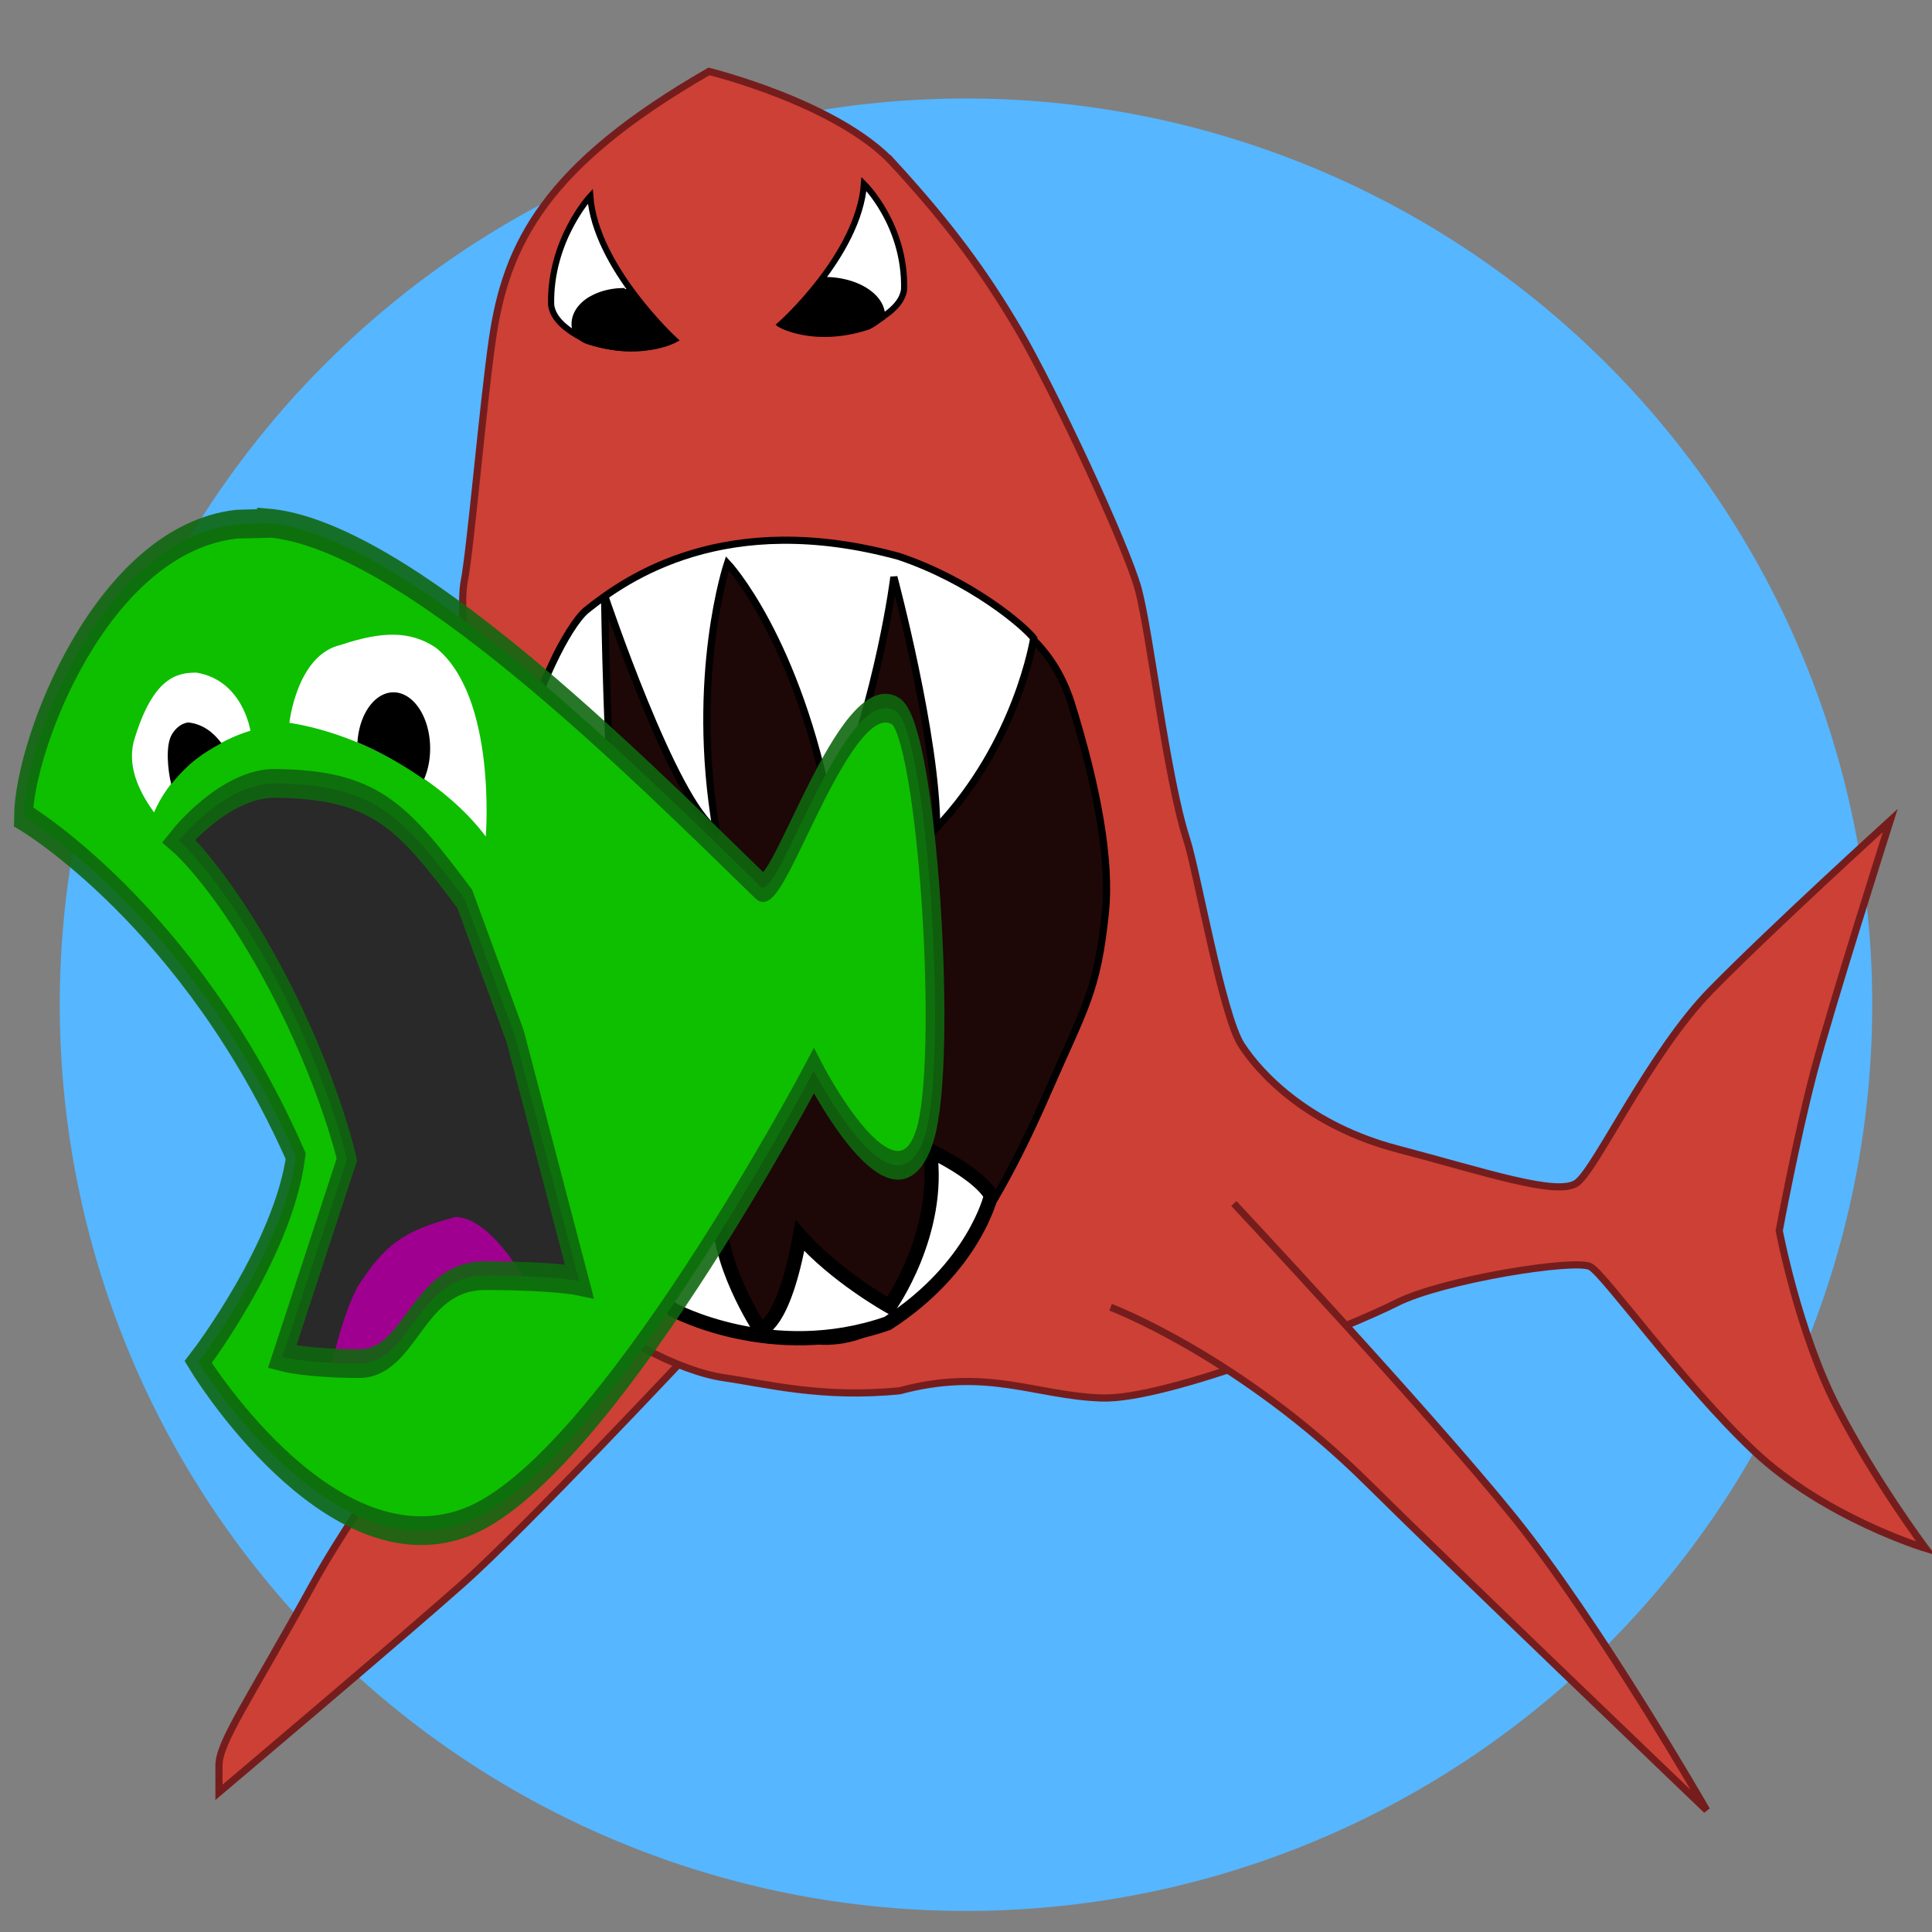 <?xml version="1.0" encoding="UTF-8" standalone="no"?>
<!-- Created with Inkscape (http://www.inkscape.org/) -->

<svg
   xmlns:dc="http://purl.org/dc/elements/1.1/"
   xmlns:cc="http://creativecommons.org/ns#"
   xmlns:rdf="http://www.w3.org/1999/02/22-rdf-syntax-ns#"
   xmlns:svg="http://www.w3.org/2000/svg"
   xmlns="http://www.w3.org/2000/svg"
   xmlns:xlink="http://www.w3.org/1999/xlink"
   xmlns:sodipodi="http://sodipodi.sourceforge.net/DTD/sodipodi-0.dtd"
   xmlns:inkscape="http://www.inkscape.org/namespaces/inkscape"
   width="27"
   height="27"
   id="svg2"
   version="1.1"
   inkscape:version="0.91 r13725"
   sodipodi:docname="wator_icon.svg">
  <rect width="100%" height="100%" fill="#808080" stroke="none"/>
  <defs
     id="defs4">
    <inkscape:perspective
       sodipodi:type="inkscape:persp3d"
       inkscape:vp_x="124.28571 : 427.60966 : 1"
       inkscape:vp_y="0 : 1000 : 0"
       inkscape:vp_z="648.38019 : 466.18109 : 1"
       inkscape:persp3d-origin="276.33295 : 290.78739 : 1"
       id="perspective2985" />
    <linearGradient
       id="RSSg"
       y2="225.94"
       x2="225.94"
       y1="30.06"
       x1="30.06"
       gradientUnits="userSpaceOnUse">
      <stop
         id="stop3997"
         stop-color="#E3702D"
         offset="0.0" />
      <stop
         id="stop3999"
         stop-color="#EA7D31"
         offset="0.107" />
      <stop
         id="stop4001"
         stop-color="#F69537"
         offset="0.35" />
      <stop
         id="stop4003"
         stop-color="#FB9E3A"
         offset="0.5" />
      <stop
         id="stop4005"
         stop-color="#EA7C31"
         offset="0.702" />
      <stop
         id="stop4007"
         stop-color="#DE642B"
         offset="0.887" />
      <stop
         id="stop4009"
         stop-color="#D95B29"
         offset="1.0" />
    </linearGradient>
    <linearGradient
       inkscape:collect="always"
       xlink:href="#RSSg"
       id="linearGradient3799"
       gradientUnits="userSpaceOnUse"
       x1="30.06"
       y1="30.06"
       x2="225.94"
       y2="225.94" />
  </defs>
  <sodipodi:namedview
     id="base"
     pagecolor="#ffffff"
     bordercolor="#666666"
     borderopacity="1.0"
     inkscape:pageopacity="0.0"
     inkscape:pageshadow="2"
     inkscape:zoom="32"
     inkscape:cx="-9.7155287"
     inkscape:cy="5.4609193"
     inkscape:document-units="px"
     inkscape:current-layer="layer1"
     showgrid="false"
     inkscape:window-width="3840"
     inkscape:window-height="2037"
     inkscape:window-x="0"
     inkscape:window-y="65"
     inkscape:window-maximized="1"
     units="in"
     showguides="false" />
  <g
     inkscape:label="Layer 1"
     inkscape:groupmode="layer"
     id="layer1"
     transform="translate(0,-1025.357)">
    <path
       style="opacity:1;fill:#56b6ff;fill-opacity:1;fill-rule:nonzero;stroke:none;stroke-width:0.05;stroke-linecap:round;stroke-linejoin:round;stroke-miterlimit:4;stroke-dasharray:none;stroke-opacity:1"
       id="path4921"
       sodipodi:type="arc"
       sodipodi:cx="13.5"
       sodipodi:cy="1039.3982"
       sodipodi:rx="12.664674"
       sodipodi:ry="12.664674"
       sodipodi:start="3.9713047"
       sodipodi:end="3.9697688"
       sodipodi:open="true"
       d="m 4.95,1030.055 a 12.665,12.665 0 0 1 17.89,0.79 12.665,12.665 0 0 1 -0.783,17.89 12.665,12.665 0 0 1 -17.89,-0.776 12.665,12.665 0 0 1 0.769,-17.891" />
    <path
       style="fill:#cd4035;fill-opacity:1;fill-rule:evenodd;stroke:#751d1d;stroke-width:0.1;stroke-linecap:butt;stroke-linejoin:miter;stroke-miterlimit:4;stroke-dasharray:none;stroke-opacity:1"
       d="m 7.892,1042.534 c 0,0 -2.587,3.273 -3.507,4.941 -0.92,1.668 -1.325,2.229 -1.325,2.556 l 0,0.374 c 0,0 2.564,-2.167 3.421,-2.93 0.857,-0.764 3.117,-3.172 3.117,-3.172 z"
       id="path4233"
       inkscape:connector-curvature="0"
       sodipodi:nodetypes="ccscccc" />
    <path
       style="fill:#cd4035;fill-opacity:1;fill-rule:evenodd;stroke:#751d1d;stroke-width:0.1;stroke-linecap:butt;stroke-linejoin:miter;stroke-miterlimit:4;stroke-dasharray:none;stroke-opacity:1"
       d="m 12.491,1027.647 c 0.779,0.85 1.269,1.514 1.749,2.332 0.48,0.819 1.502,3 1.668,3.614 0.165,0.614 0.392,2.618 0.675,3.492 0.146,0.449 0.496,2.456 0.764,2.873 0.268,0.417 0.953,1.134 2.181,1.456 1.228,0.323 2.244,0.669 2.511,0.472 0.268,-0.197 1.023,-1.826 1.874,-2.692 0.85,-0.866 2.503,-2.369 2.503,-2.369 0,0 -0.827,2.598 -1.071,3.527 -0.244,0.929 -0.48,2.204 -0.48,2.204 0,0 0.268,1.417 0.803,2.456 0.535,1.039 1.244,1.984 1.244,1.984 0,0 -1.409,-0.425 -2.401,-1.362 -0.992,-0.937 -2.078,-2.456 -2.283,-2.574 -0.205,-0.118 -2.07,0.181 -2.708,0.504 -0.638,0.323 -3.196,1.362 -4.125,1.33 -0.929,-0.031 -1.598,-0.431 -2.821,-0.101 -1.086,0.108 -1.855,-0.095 -2.461,-0.183 -0.594,-0.085 -1.655,-0.593 -2.254,-1.308 -0.506,-0.605 -1.007,-1.629 -1.18,-2.243 -0.433,-1.264 -0.203,-3.858 -0.117,-4.417 0.087,-0.559 -0.171,-2.675 -0.075,-3.156 0.087,-0.438 0.268,-2.533 0.396,-3.401 0.195,-1.326 0.743,-2.418 3.025,-3.73 0,0 1.804,0.442 2.583,1.292 z"
       id="path4195"
       inkscape:connector-curvature="0"
       sodipodi:nodetypes="sccsscsscscccsccccsscssscs" />
    <path
       style="fill:#1d0707;fill-opacity:1;fill-rule:evenodd;stroke:#000000;stroke-width:0.1;stroke-linecap:butt;stroke-linejoin:miter;stroke-miterlimit:4;stroke-dasharray:none;stroke-opacity:1"
       d="m 13.179,1033.434 c 1.014,0.566 1.519,0.927 1.788,1.735 0.378,1.212 0.553,2.222 0.482,2.931 -0.114,1.12 -0.291,1.338 -0.795,2.495 -0.504,1.157 -1.702,3.7 -3.306,3.495 -2.686,-0.343 -3.482,-1.851 -3.883,-3.142 -0.401,-1.291 -0.371,-2.14 -0.371,-2.14 0,0 0.046,-2.399 0.298,-3.21 0.252,-0.811 0.438,-1.513 1.091,-1.876 0.653,-0.362 1.511,-0.487 2.133,-0.526 0.693,-0.063 1.659,-0.267 2.563,0.238 z"
       id="path4197"
       inkscape:connector-curvature="0"
       sodipodi:nodetypes="sccsssccscs" />
    <path
       style="fill:#ffffff;fill-opacity:1;fill-rule:evenodd;stroke:#000000;stroke-width:0.1;stroke-linecap:butt;stroke-linejoin:miter;stroke-miterlimit:4;stroke-dasharray:none;stroke-opacity:1"
       d="m 10.01,1036.958 c -0.37,-2.159 0.156,-3.729 0.156,-3.729 0,0 0.978,1.038 1.45,3.524 0.686,-1.757 0.876,-3.332 0.876,-3.332 0,0 0.598,2.241 0.598,3.503 1.133,-1.197 1.356,-2.648 1.356,-2.648 -0.138,-0.176 -0.872,-0.803 -1.886,-1.144 -2.425,-0.661 -3.798,0.297 -4.368,0.754 -0.276,0.237 -0.696,1.133 -0.875,1.857 0,0 0.448,0.959 1.305,1.536 -0.14,-1.06 -0.173,-3.602 -0.173,-3.602 0,0 0.969,2.891 1.561,3.281 z"
       id="path4199"
       inkscape:connector-curvature="0"
       sodipodi:nodetypes="cccccccccccc" />
    <path
       style="fill:#ffffff;fill-opacity:1;fill-rule:evenodd;stroke:#000000;stroke-width:0.199;stroke-linecap:butt;stroke-linejoin:miter;stroke-miterlimit:4;stroke-dasharray:none;stroke-opacity:1"
       d="m 8.779,1041.519 c -0.105,0.7 0.336,1.781 0.336,1.781 0,0 0.458,-0.61 0.942,-1.117 -0.083,0.777 0.567,1.756 0.567,1.756 0,0 0.323,-0.023 0.555,-1.313 0.496,0.568 1.253,0.988 1.253,0.988 0,0 0.729,-1.021 0.563,-2.178 0.766,0.38 0.853,0.635 0.853,0.635 0,0 -0.231,0.997 -1.444,1.78 -1.615,0.562 -3.003,-0.193 -3.003,-0.193 l -1.367,-1.185 c 0,0 0.011,-0.447 0.744,-0.954 z"
       id="path4231"
       inkscape:connector-curvature="0"
       sodipodi:nodetypes="cccccccccccc" />
    <path
       style="fill:#cd4035;fill-opacity:1;fill-rule:evenodd;stroke:#751d1d;stroke-width:0.1;stroke-linecap:butt;stroke-linejoin:miter;stroke-miterlimit:4;stroke-dasharray:none;stroke-opacity:1"
       d="m 17.243,1042.176 c 0,0 2.696,2.883 3.896,4.364 1.2,1.481 2.712,4.115 2.712,4.115 0,0 -3.678,-3.522 -4.73,-4.567 -1.789,-1.776 -3.6,-2.462 -3.6,-2.462"
       id="path4235"
       inkscape:connector-curvature="0"
       sodipodi:nodetypes="cccsc" />
    <g
       id="g4851"
       transform="matrix(0.454,0,0.003,0.695,10.821,313.935)">
      <path
         inkscape:connector-curvature="0"
         id="path4138"
         d="m -22.887,1052.054 2.21,-5.06 -5.966,-8.242 2.779,-1.689 9.816,4.407 2.895,8.993 -5.082,1.503 z"
         style="fill:#292929;fill-opacity:1;fill-rule:evenodd;stroke:none;stroke-width:1px;stroke-linecap:butt;stroke-linejoin:miter;stroke-opacity:1"
         sodipodi:nodetypes="cccccccc" />
      <path
         sodipodi:nodetypes="ccccc"
         inkscape:connector-curvature="0"
         id="path4140"
         d="m -20.921,1052.275 c 0,0 0.376,-1.79 1.149,-2.762 0.84,-0.84 1.37,-1.127 3.049,-1.414 1.58,0.055 3.027,2.475 3.027,2.475 z"
         style="fill:#a0008f;fill-opacity:1;fill-rule:evenodd;stroke:none;stroke-width:1px;stroke-linecap:butt;stroke-linejoin:miter;stroke-opacity:1" />
      <path
         sodipodi:nodetypes="sccccscssscscccssccscsc"
         inkscape:connector-curvature="0"
         id="path4144"
         d="m -22.458,1034.151 c -0.069,2e-4 -0.862,0.018 -0.927,0.018 -4.142,0.303 -6.563,4.417 -6.601,5.883 0,0 5.105,1.978 8.337,6.827 -0.404,1.919 -3.03,4.141 -3.03,4.141 0,0 3.939,4.243 8.182,3.232 4.243,-1.01 10.809,-9.091 10.809,-9.091 0,0 2.479,3.193 3.408,1.3 0.742,-1.511 0.129,-8.133 -0.841,-8.531 -1.551,-0.636 -3.64,3.871 -4.178,3.528 -3.849,-2.455 -10.925,-7.103 -15.159,-7.316 z m 0.243,5.23 c 3.068,0.026 3.89,0.65 5.801,2.321 l 1.533,2.759 1.945,4.93 c 0,0 -0.777,-0.111 -2.899,-0.111 -2.121,0 -2.271,1.768 -3.887,1.768 -1.616,0 -2.373,-0.133 -2.373,-0.133 l 2.02,-3.972 c 0,0 -0.532,-1.589 -2.149,-3.609 -1.616,-2.02 -2.985,-2.805 -2.985,-2.805 0,0 1.431,-1.163 2.993,-1.149 z"
         style="fill:#0ebf00;fill-opacity:1;fill-rule:evenodd;stroke:#0f670f;stroke-width:0.578;stroke-linecap:butt;stroke-linejoin:miter;stroke-miterlimit:4;stroke-dasharray:none;stroke-opacity:0.894" />
      <path
         sodipodi:nodetypes="cccccc"
         inkscape:connector-curvature="0"
         id="path4143"
         d="m -21.786,1038.163 c 2.315,0.239 4.798,1.202 6.029,2.286 0,0 0.367,-2.802 -1.507,-3.794 -0.79,-0.349 -1.661,-0.334 -2.929,-0.059 -1.36,0.202 -1.593,1.566 -1.593,1.566 z"
         style="fill:#ffffff;fill-opacity:1;fill-rule:evenodd;stroke:none;stroke-width:1px;stroke-linecap:butt;stroke-linejoin:miter;stroke-opacity:1" />
      <path
         sodipodi:nodetypes="ccccc"
         inkscape:connector-curvature="0"
         id="path4145"
         d="m -25.966,1039.965 c 0.86,-1.279 2.978,-1.642 2.978,-1.642 0,0 -0.221,-1.014 -1.654,-1.169 -0.595,0 -1.345,0.086 -1.94,1.389 -0.214,0.556 0.233,1.068 0.616,1.421 z"
         style="fill:#ffffff;fill-opacity:1;fill-rule:evenodd;stroke:none;stroke-width:1px;stroke-linecap:butt;stroke-linejoin:miter;stroke-opacity:1" />
      <path
         inkscape:connector-curvature="0"
         id="path4143-4"
         d="m -18.625,1037.551 a 1.121,1.121 0 0 0 -0.712,0.294 1.121,1.121 0 0 0 -0.358,0.712 c 0.732,0.198 1.411,0.456 2.044,0.744 a 1.121,1.121 0 0 0 -0.101,-1.387 1.121,1.121 0 0 0 -0.873,-0.363 z"
         style="fill:#000000;fill-opacity:1;fill-rule:evenodd;stroke:none;stroke-width:1px;stroke-linecap:butt;stroke-linejoin:miter;stroke-opacity:1" />
      <path
         inkscape:connector-curvature="0"
         id="path4145-1"
         d="m -24.877,1038.154 c -0.182,0.01 -0.356,0.08 -0.491,0.203 l -0.028,0.029 c -0.216,0.215 -0.143,0.725 -0.038,1.01 0.563,-0.44 0.972,-0.618 1.552,-0.824 -0.226,-0.201 -0.556,-0.381 -0.996,-0.414 z"
         style="fill:#000000;fill-opacity:1;fill-rule:evenodd;stroke:none;stroke-width:1px;stroke-linecap:butt;stroke-linejoin:miter;stroke-opacity:1"
         sodipodi:nodetypes="ccccccc" />
    </g>
    <path
       style="fill:#ffffff;fill-opacity:1;fill-rule:evenodd;stroke:#000000;stroke-width:0.086;stroke-linecap:butt;stroke-linejoin:miter;stroke-miterlimit:4;stroke-dasharray:none;stroke-opacity:1"
       d="m 8.249,1028.1 c 0.074,0.99 1.176,2.006 1.176,2.006 0,0 -0.477,0.258 -1.205,0.017 -0.343,-0.162 -0.498,-0.332 -0.518,-0.507 -0.02,-0.902 0.547,-1.516 0.547,-1.516 z"
       id="path4860"
       inkscape:connector-curvature="0"
       sodipodi:nodetypes="ccccc" />
    <path
       style="fill:#ffffff;fill-opacity:1;fill-rule:evenodd;stroke:#000000;stroke-width:0.086;stroke-linecap:butt;stroke-linejoin:miter;stroke-miterlimit:4;stroke-dasharray:none;stroke-opacity:1"
       d="m 12.074,1027.929 c -0.074,0.99 -1.162,1.959 -1.162,1.959 0,0 0.477,0.258 1.205,0.017 0.343,-0.162 0.498,-0.332 0.518,-0.507 0.02,-0.902 -0.56,-1.468 -0.56,-1.468 z"
       id="path4860-0"
       inkscape:connector-curvature="0"
       sodipodi:nodetypes="ccccc" />
    <path
       style="fill:#000000;fill-opacity:1;fill-rule:evenodd;stroke:#000000;stroke-width:0.086;stroke-linecap:butt;stroke-linejoin:miter;stroke-miterlimit:4;stroke-dasharray:none;stroke-opacity:1"
       d="m 8.688,1029.426 a 0.687,0.461 0 0 0 -0.434,0.12 l -0.003,0 a 0.687,0.461 0 0 0 -0.185,0.485 c 0.047,0.028 0.07,0.058 0.128,0.085 0.627,0.207 1.001,0.059 1.111,0.017 a 0.687,0.461 0 0 0 0.05,-0.073 c -0.037,-0.035 -0.267,-0.254 -0.539,-0.619 a 0.687,0.461 0 0 0 -0.128,0 z"
       id="path4860-09"
       inkscape:connector-curvature="0" />
    <path
       style="fill:#000000;fill-opacity:1;fill-rule:evenodd;stroke:#000000;stroke-width:0.086;stroke-linecap:butt;stroke-linejoin:miter;stroke-miterlimit:4;stroke-dasharray:none;stroke-opacity:1"
       d="m 11.495,1029.27 c -0.287,0.377 -0.566,0.633 -0.566,0.633 0,0 0.478,0.258 1.205,0.017 0.086,-0.042 0.129,-0.084 0.192,-0.124 a 0.801,0.502 0 0 0 -0.209,-0.36 0.801,0.502 0 0 0 -0.623,-0.165 z"
       id="path4860-0-9"
       inkscape:connector-curvature="0" />
  </g>
</svg>
